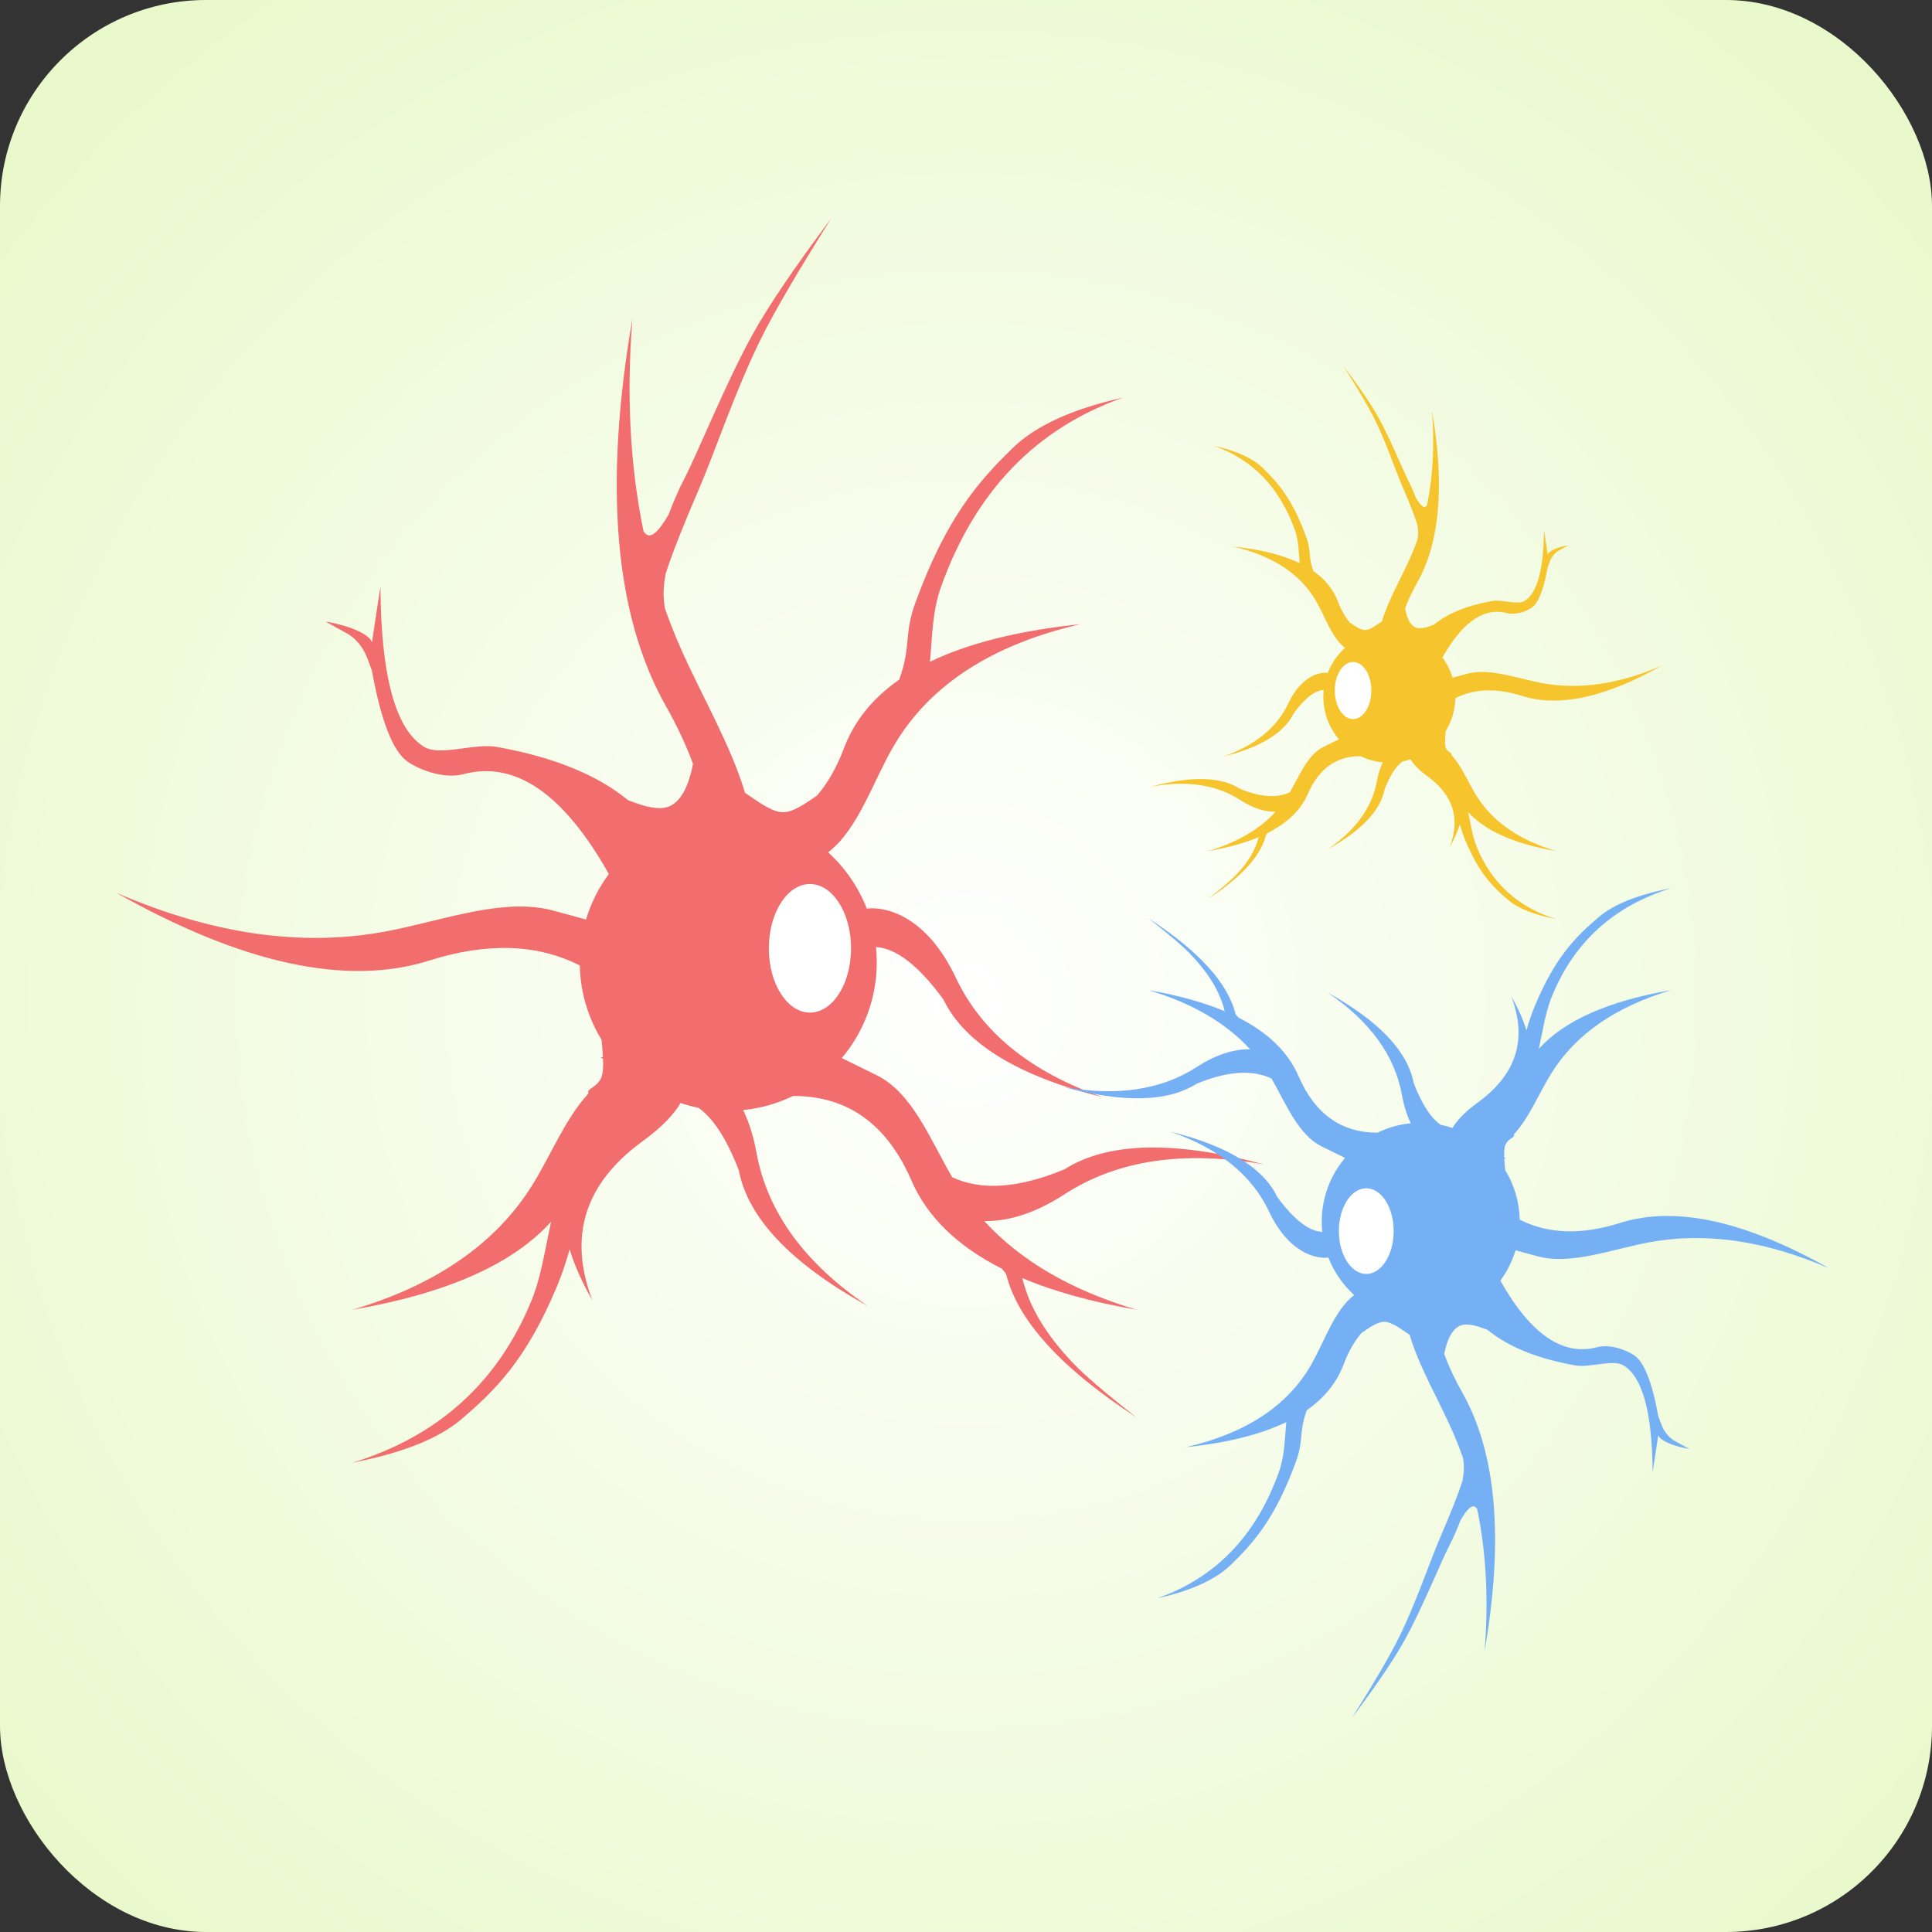 <?xml version="1.0" encoding="UTF-8"?>
<svg width="150px" height="150px" viewBox="0 0 150 150" version="1.1" xmlns="http://www.w3.org/2000/svg" xmlns:xlink="http://www.w3.org/1999/xlink">
    <rect x="0" y="0" width="150" height="150" fill="#333333" stroke="none"/>
    <!-- Generator: Sketch 50.2 (55047) - http://www.bohemiancoding.com/sketch -->
    <title>collectNeurons</title>
    <desc>Created with Sketch.</desc>
    <defs>
        <radialGradient cx="50%" cy="51.721%" fx="50%" fy="51.721%" r="64.332%" id="radialGradient-1">
            <stop stop-color="#FFFFFF" offset="0%"></stop>
            <stop stop-color="#E9F9CC" offset="100%"></stop>
        </radialGradient>
    </defs>
    <g id="Page-1" stroke="none" stroke-width="1" fill="none" fill-rule="evenodd">
        <g id="collectNeurons">
            <rect id="Rectangle" fill="url(#radialGradient-1)" x="0" y="0" width="150" height="150" rx="16"></rect>
            <g id="neurons" transform="translate(9, 16)">
                <g id="neuronv1.0">
                    <path d="M68.789,82.501 C65.325,80.75 62.984,78.47 61.767,75.661 C59.864,71.269 56.799,69.079 52.571,69.09 C51.38,69.669 50.075,70.048 48.699,70.185 C49.127,71.07 49.488,72.154 49.728,73.476 C50.563,78.078 53.445,82.053 58.375,85.4 C52.408,82.091 49.069,78.573 48.357,74.847 C47.418,72.423 46.375,70.811 45.229,70.01 C44.756,69.913 44.292,69.788 43.841,69.635 C43.321,70.519 42.4,71.51 40.906,72.594 C36.403,75.862 35.097,79.982 36.989,84.955 C36.184,83.543 35.597,82.224 35.227,80.998 C34.976,81.904 34.662,82.873 34.208,83.955 C31.865,89.541 29.456,91.953 26.792,94.212 C25.045,95.693 22.237,96.81 18.369,97.564 C25.037,95.507 29.669,91.312 32.264,84.978 C33.022,83.128 33.339,80.874 33.79,78.85 C30.819,82.15 25.679,84.429 18.369,85.687 C24.856,83.767 29.513,80.535 32.338,75.992 C33.781,73.673 34.914,70.804 36.674,68.92 C36.674,68.868 36.674,68.811 36.674,68.751 C36.674,68.483 37.622,68.314 37.776,67.331 C37.829,66.993 37.834,66.597 37.817,66.189 C37.756,66.165 37.693,66.141 37.628,66.118 C37.69,66.098 37.751,66.079 37.811,66.06 C37.788,65.607 37.742,65.145 37.708,64.733 C36.674,63.046 36.061,61.073 36.016,58.96 C32.721,57.283 28.826,57.154 24.334,58.575 C17.926,60.6 9.815,58.842 0,53.3 C7.437,56.529 14.413,57.536 20.931,56.322 C25.311,55.506 30.056,53.638 33.964,54.701 C34.62,54.879 35.465,55.11 36.499,55.392 C36.885,54.104 37.49,52.912 38.271,51.857 C34.76,45.62 30.997,43.037 26.983,44.106 C25.533,44.493 23.658,43.818 22.68,43.161 C21.525,42.384 20.588,40.011 19.871,36.042 C19.815,35.919 19.733,35.697 19.623,35.377 C19.3,34.432 18.798,33.733 18.116,33.279 L16.274,32.257 C17.294,32.432 18.144,32.679 18.825,33 C19.448,33.293 19.798,33.586 19.876,33.878 L20.536,29.544 C20.578,36.497 21.711,40.645 23.935,41.989 C25.166,42.733 27.836,41.683 29.559,41.989 C33.946,42.768 37.347,44.147 39.761,46.124 C40.436,46.371 41.308,46.744 42.262,46.744 C43.509,46.744 44.357,45.598 44.806,43.304 C44.265,41.839 43.563,40.345 42.702,38.822 C38.719,31.783 37.852,21.754 40.1,8.734 C39.627,14.67 39.916,20.18 40.968,25.263 C41,25.302 41.034,25.342 41.069,25.385 C41.554,25.973 42.27,25.054 42.915,23.938 C43.259,23.04 43.653,22.075 44.134,21.161 C45.109,19.303 47.315,13.809 49.387,10.045 C50.619,7.808 52.666,4.782 55.529,0.97 C52.927,5.101 51.103,8.225 50.057,10.343 C48.058,14.393 46.532,19.043 45.233,22.047 C44.03,24.832 43.179,26.997 42.68,28.545 C42.61,28.965 42.519,29.489 42.519,30.059 C42.519,30.489 42.571,30.894 42.627,31.247 C42.983,32.258 43.375,33.25 43.801,34.222 C45.441,37.965 47.726,41.798 48.839,45.554 C49.718,46.122 50.881,47.062 51.798,47.062 C52.605,47.062 53.601,46.335 54.428,45.774 C55.27,44.8 55.967,43.576 56.521,42.102 C57.315,39.99 58.746,38.211 60.816,36.765 C60.938,36.419 61.04,36.094 61.116,35.81 C61.645,33.825 61.263,33.004 62.086,30.754 C64.47,24.233 66.919,21.419 69.63,18.781 C71.407,17.053 74.262,15.748 78.197,14.869 C71.414,17.27 66.703,22.167 64.063,29.56 C63.361,31.525 63.392,33.444 63.198,35.382 C66.186,33.938 70.075,32.965 74.867,32.464 C67.925,34.074 63.082,37.255 60.337,42.004 C58.728,44.787 57.62,48.389 55.293,50.175 C56.606,51.368 57.643,52.861 58.296,54.544 C59.676,54.368 62.9,55.014 65.216,59.919 C67.214,64.149 71.026,67.242 76.654,69.199 C70.034,67.547 65.898,65.013 64.246,61.598 C62.329,58.977 60.585,57.621 59.012,57.53 C59.051,57.919 59.072,58.313 59.072,58.712 C59.072,61.545 58.05,64.14 56.354,66.148 C57.505,66.713 58.408,67.156 59.062,67.479 C61.834,68.843 63.204,72.439 64.926,75.397 C67.178,76.463 70.082,76.261 73.636,74.791 C76.987,72.66 82.163,72.534 89.166,74.413 C82.918,73.294 77.741,74.067 73.636,76.731 C71.131,78.357 69.022,78.836 67.415,78.801 C70.247,81.894 74.193,84.19 79.252,85.687 C75.81,85.095 72.848,84.276 70.368,83.23 C70.976,85.672 72.331,87.715 74.227,89.743 C75.142,90.722 76.813,92.156 79.238,94.046 C73.363,90.215 69.988,86.5 69.113,82.901 C68.996,82.754 68.888,82.621 68.789,82.501 Z" id="Combined-Shape" fill="#F26D6D"></path>
                    <ellipse id="nucleus" fill="#FFFFFF" cx="53.884" cy="57.627" rx="3.192" ry="4.991"></ellipse>
                </g>
                <g id="neuronv1.0" transform="translate(100, 33.818) scale(-1, 1) translate(-100, -33.818) translate(80, 12)">
                    <path d="M30.573,36.667 C29.033,35.889 27.993,34.876 27.452,33.627 C26.606,31.675 25.244,30.702 23.365,30.707 C22.836,30.964 22.256,31.132 21.644,31.193 C21.834,31.587 21.995,32.068 22.101,32.656 C22.472,34.701 23.753,36.468 25.944,37.956 C23.292,36.485 21.808,34.921 21.492,33.265 C21.075,32.188 20.611,31.471 20.102,31.116 C19.891,31.073 19.685,31.017 19.485,30.949 C19.254,31.342 18.845,31.782 18.18,32.264 C16.179,33.716 15.599,35.547 16.439,37.758 C16.082,37.13 15.821,36.544 15.657,35.999 C15.545,36.402 15.406,36.832 15.204,37.313 C14.162,39.796 13.092,40.868 11.907,41.872 C11.131,42.53 9.883,43.027 8.164,43.362 C11.128,42.447 13.186,40.583 14.34,37.768 C14.677,36.946 14.817,35.944 15.018,35.045 C13.697,36.511 11.413,37.524 8.164,38.083 C11.047,37.23 13.117,35.793 14.373,33.774 C15.014,32.743 15.517,31.468 16.3,30.631 C16.3,30.608 16.3,30.583 16.3,30.556 C16.3,30.437 16.721,30.362 16.789,29.925 C16.813,29.775 16.815,29.599 16.808,29.417 C16.78,29.407 16.752,29.396 16.724,29.386 C16.751,29.377 16.778,29.368 16.805,29.36 C16.795,29.159 16.774,28.953 16.759,28.77 C16.299,28.02 16.027,27.144 16.007,26.205 C14.542,25.459 12.812,25.402 10.815,26.033 C7.967,26.933 4.362,26.152 0,23.689 C3.305,25.124 6.406,25.572 9.303,25.032 C11.249,24.669 13.358,23.839 15.095,24.312 C15.387,24.391 15.762,24.493 16.222,24.619 C16.393,24.046 16.662,23.516 17.009,23.048 C15.449,20.276 13.777,19.127 11.993,19.603 C11.348,19.774 10.515,19.475 10.08,19.183 C9.567,18.837 9.15,17.783 8.832,16.019 C8.807,15.964 8.77,15.866 8.721,15.723 C8.578,15.303 8.355,14.992 8.052,14.791 L7.233,14.337 C7.686,14.414 8.064,14.524 8.367,14.667 C8.644,14.797 8.799,14.927 8.834,15.057 L9.127,13.131 C9.146,16.221 9.649,18.065 10.638,18.662 C11.185,18.993 12.371,18.526 13.137,18.662 C15.087,19.008 16.598,19.621 17.672,20.5 C17.971,20.609 18.359,20.775 18.783,20.775 C19.337,20.775 19.714,20.266 19.914,19.246 C19.673,18.595 19.362,17.931 18.979,17.254 C17.208,14.126 16.823,9.668 17.822,3.882 C17.612,6.52 17.74,8.969 18.208,11.228 C18.222,11.245 18.237,11.263 18.253,11.282 C18.468,11.544 18.787,11.135 19.073,10.639 C19.226,10.24 19.402,9.811 19.615,9.405 C20.048,8.579 21.029,6.137 21.95,4.465 C22.497,3.47 23.407,2.126 24.68,0.431 C23.523,2.267 22.712,3.655 22.248,4.597 C21.359,6.397 20.681,8.464 20.104,9.799 C19.569,11.036 19.191,11.999 18.969,12.686 C18.938,12.873 18.897,13.106 18.897,13.359 C18.897,13.551 18.92,13.731 18.945,13.888 C19.104,14.337 19.278,14.778 19.467,15.21 C20.196,16.873 21.212,18.577 21.706,20.246 C22.097,20.499 22.614,20.916 23.021,20.916 C23.38,20.916 23.823,20.594 24.19,20.344 C24.564,19.911 24.874,19.367 25.12,18.712 C25.473,17.773 26.11,16.983 27.029,16.34 C27.084,16.186 27.129,16.042 27.163,15.916 C27.398,15.034 27.228,14.669 27.594,13.669 C28.653,10.77 29.742,9.519 30.947,8.347 C31.736,7.579 33.005,6.999 34.754,6.609 C31.74,7.676 29.646,9.852 28.473,13.138 C28.161,14.011 28.174,14.864 28.088,15.725 C29.416,15.084 31.144,14.651 33.274,14.428 C30.189,15.144 28.037,16.558 26.816,18.669 C26.102,19.905 25.609,21.506 24.574,22.3 C25.158,22.83 25.619,23.494 25.909,24.242 C26.523,24.164 27.955,24.451 28.985,26.631 C29.873,28.51 31.567,29.885 34.069,30.755 C31.126,30.021 29.288,28.895 28.554,27.377 C27.702,26.212 26.926,25.609 26.227,25.569 C26.245,25.742 26.254,25.917 26.254,26.094 C26.254,27.354 25.8,28.507 25.046,29.399 C25.558,29.65 25.959,29.847 26.25,29.99 C27.482,30.597 28.091,32.195 28.856,33.51 C29.857,33.984 31.148,33.894 32.727,33.241 C34.216,32.293 36.517,32.237 39.629,33.073 C36.852,32.575 34.552,32.919 32.727,34.103 C31.614,34.826 30.677,35.038 29.962,35.023 C31.221,36.397 32.975,37.418 35.223,38.083 C33.693,37.82 32.377,37.456 31.275,36.991 C31.545,38.077 32.147,38.985 32.99,39.886 C33.397,40.321 34.139,40.958 35.217,41.798 C32.606,40.095 31.106,38.444 30.717,36.845 C30.665,36.78 30.617,36.72 30.573,36.667 Z" id="Combined-Shape" fill="#F6C42C"></path>
                    <ellipse id="nucleus" fill="#FFFFFF" cx="23.948" cy="25.612" rx="1.419" ry="2.218"></ellipse>
                </g>
                <g id="neuronv1.0" transform="translate(103, 85) scale(-1, -1) translate(-103, -85) translate(73, 52)">
                    <path d="M45.859,55.001 C43.55,53.833 41.989,52.313 41.178,50.441 C39.909,47.513 37.866,46.053 35.047,46.06 C34.254,46.446 33.384,46.698 32.466,46.79 C32.752,47.38 32.992,48.103 33.152,48.984 C33.709,52.052 35.63,54.702 38.916,56.933 C34.939,54.727 32.712,52.382 32.238,49.898 C31.612,48.282 30.917,47.207 30.153,46.673 C29.837,46.609 29.528,46.525 29.228,46.423 C28.881,47.013 28.267,47.673 27.271,48.396 C24.269,50.574 23.398,53.321 24.659,56.637 C24.123,55.695 23.731,54.816 23.485,53.999 C23.317,54.602 23.108,55.249 22.806,55.97 C21.243,59.694 19.638,61.302 17.861,62.808 C16.697,63.796 14.825,64.54 12.246,65.042 C16.691,63.671 19.779,60.874 21.509,56.652 C22.015,55.419 22.226,53.916 22.527,52.567 C20.546,54.767 17.119,56.286 12.246,57.125 C16.571,55.845 19.675,53.69 21.559,50.662 C22.521,49.115 23.276,47.203 24.449,45.947 C24.449,45.912 24.449,45.874 24.449,45.834 C24.449,45.655 25.081,45.542 25.184,44.887 C25.219,44.662 25.223,44.398 25.212,44.126 C25.17,44.11 25.128,44.094 25.085,44.079 C25.127,44.065 25.167,44.053 25.208,44.04 C25.192,43.738 25.161,43.43 25.139,43.155 C24.449,42.031 24.041,40.715 24.011,39.307 C21.814,38.189 19.218,38.103 16.223,39.05 C11.951,40.4 6.543,39.228 0,35.533 C4.958,37.686 9.609,38.358 13.954,37.548 C16.874,37.004 20.037,35.759 22.642,36.467 C23.08,36.586 23.643,36.74 24.332,36.928 C24.59,36.07 24.993,35.275 25.514,34.571 C23.173,30.414 20.665,28.691 17.989,29.404 C17.022,29.662 15.772,29.212 15.12,28.774 C14.35,28.256 13.726,26.674 13.247,24.028 C13.21,23.946 13.155,23.798 13.082,23.585 C12.867,22.955 12.532,22.488 12.077,22.186 L10.85,21.505 C11.529,21.621 12.096,21.786 12.55,22 C12.965,22.195 13.199,22.391 13.251,22.586 L13.691,19.696 C13.718,24.331 14.474,27.097 15.956,27.993 C16.777,28.489 18.557,27.789 19.706,27.993 C22.631,28.512 24.898,29.431 26.508,30.749 C26.957,30.914 27.539,31.163 28.175,31.163 C29.006,31.163 29.571,30.398 29.87,28.869 C29.51,27.893 29.042,26.897 28.468,25.881 C25.812,21.189 25.234,14.503 26.734,5.823 C26.418,9.78 26.611,13.453 27.312,16.842 C27.334,16.868 27.356,16.895 27.379,16.923 C27.702,17.316 28.18,16.703 28.61,15.959 C28.839,15.36 29.102,14.717 29.422,14.107 C30.073,12.869 31.543,9.206 32.924,6.697 C33.746,5.205 35.111,3.188 37.019,0.646 C35.284,3.4 34.068,5.483 33.372,6.895 C32.039,9.596 31.021,12.695 30.155,14.698 C29.353,16.554 28.786,17.998 28.453,19.03 C28.407,19.31 28.346,19.66 28.346,20.039 C28.346,20.326 28.381,20.596 28.418,20.832 C28.656,21.506 28.917,22.167 29.201,22.815 C30.294,25.31 31.818,27.865 32.559,30.37 C33.145,30.748 33.921,31.375 34.532,31.375 C35.07,31.375 35.734,30.89 36.285,30.516 C36.846,29.867 37.312,29.051 37.681,28.068 C38.21,26.66 39.164,25.474 40.544,24.51 C40.625,24.28 40.693,24.063 40.744,23.873 C41.096,22.55 40.842,22.003 41.39,20.503 C42.98,16.156 44.613,14.279 46.42,12.521 C47.604,11.368 49.508,10.499 52.131,9.913 C47.61,11.514 44.469,14.778 42.709,19.707 C42.241,21.017 42.261,22.296 42.132,23.588 C44.124,22.625 46.717,21.977 49.911,21.642 C45.284,22.716 42.055,24.836 40.225,28.003 C39.152,29.858 38.413,32.26 36.862,33.45 C37.737,34.246 38.428,35.24 38.864,36.363 C39.784,36.246 41.933,36.676 43.477,39.946 C44.809,42.766 47.351,44.828 51.103,46.133 C46.69,45.031 43.932,43.342 42.831,41.066 C41.553,39.318 40.39,38.414 39.341,38.353 C39.368,38.612 39.381,38.875 39.381,39.141 C39.381,41.03 38.7,42.76 37.569,44.099 C38.337,44.475 38.939,44.771 39.375,44.986 C41.223,45.895 42.136,48.293 43.284,50.265 C44.786,50.975 46.721,50.841 49.091,49.861 C51.324,48.44 54.776,48.356 59.444,49.609 C55.279,48.863 51.828,49.378 49.091,51.154 C47.42,52.238 46.015,52.557 44.943,52.534 C46.832,54.596 49.462,56.126 52.835,57.125 C50.54,56.73 48.566,56.184 46.912,55.487 C47.317,57.115 48.221,58.477 49.485,59.829 C50.095,60.481 51.208,61.437 52.825,62.697 C48.909,60.143 46.659,57.667 46.075,55.267 C45.998,55.17 45.926,55.081 45.859,55.001 Z" id="Combined-Shape" fill="#74B0F3"></path>
                    <ellipse id="nucleus" fill="#FFFFFF" cx="35.923" cy="38.418" rx="2.128" ry="3.327"></ellipse>
                </g>
            </g>
        </g>
    </g>
</svg>